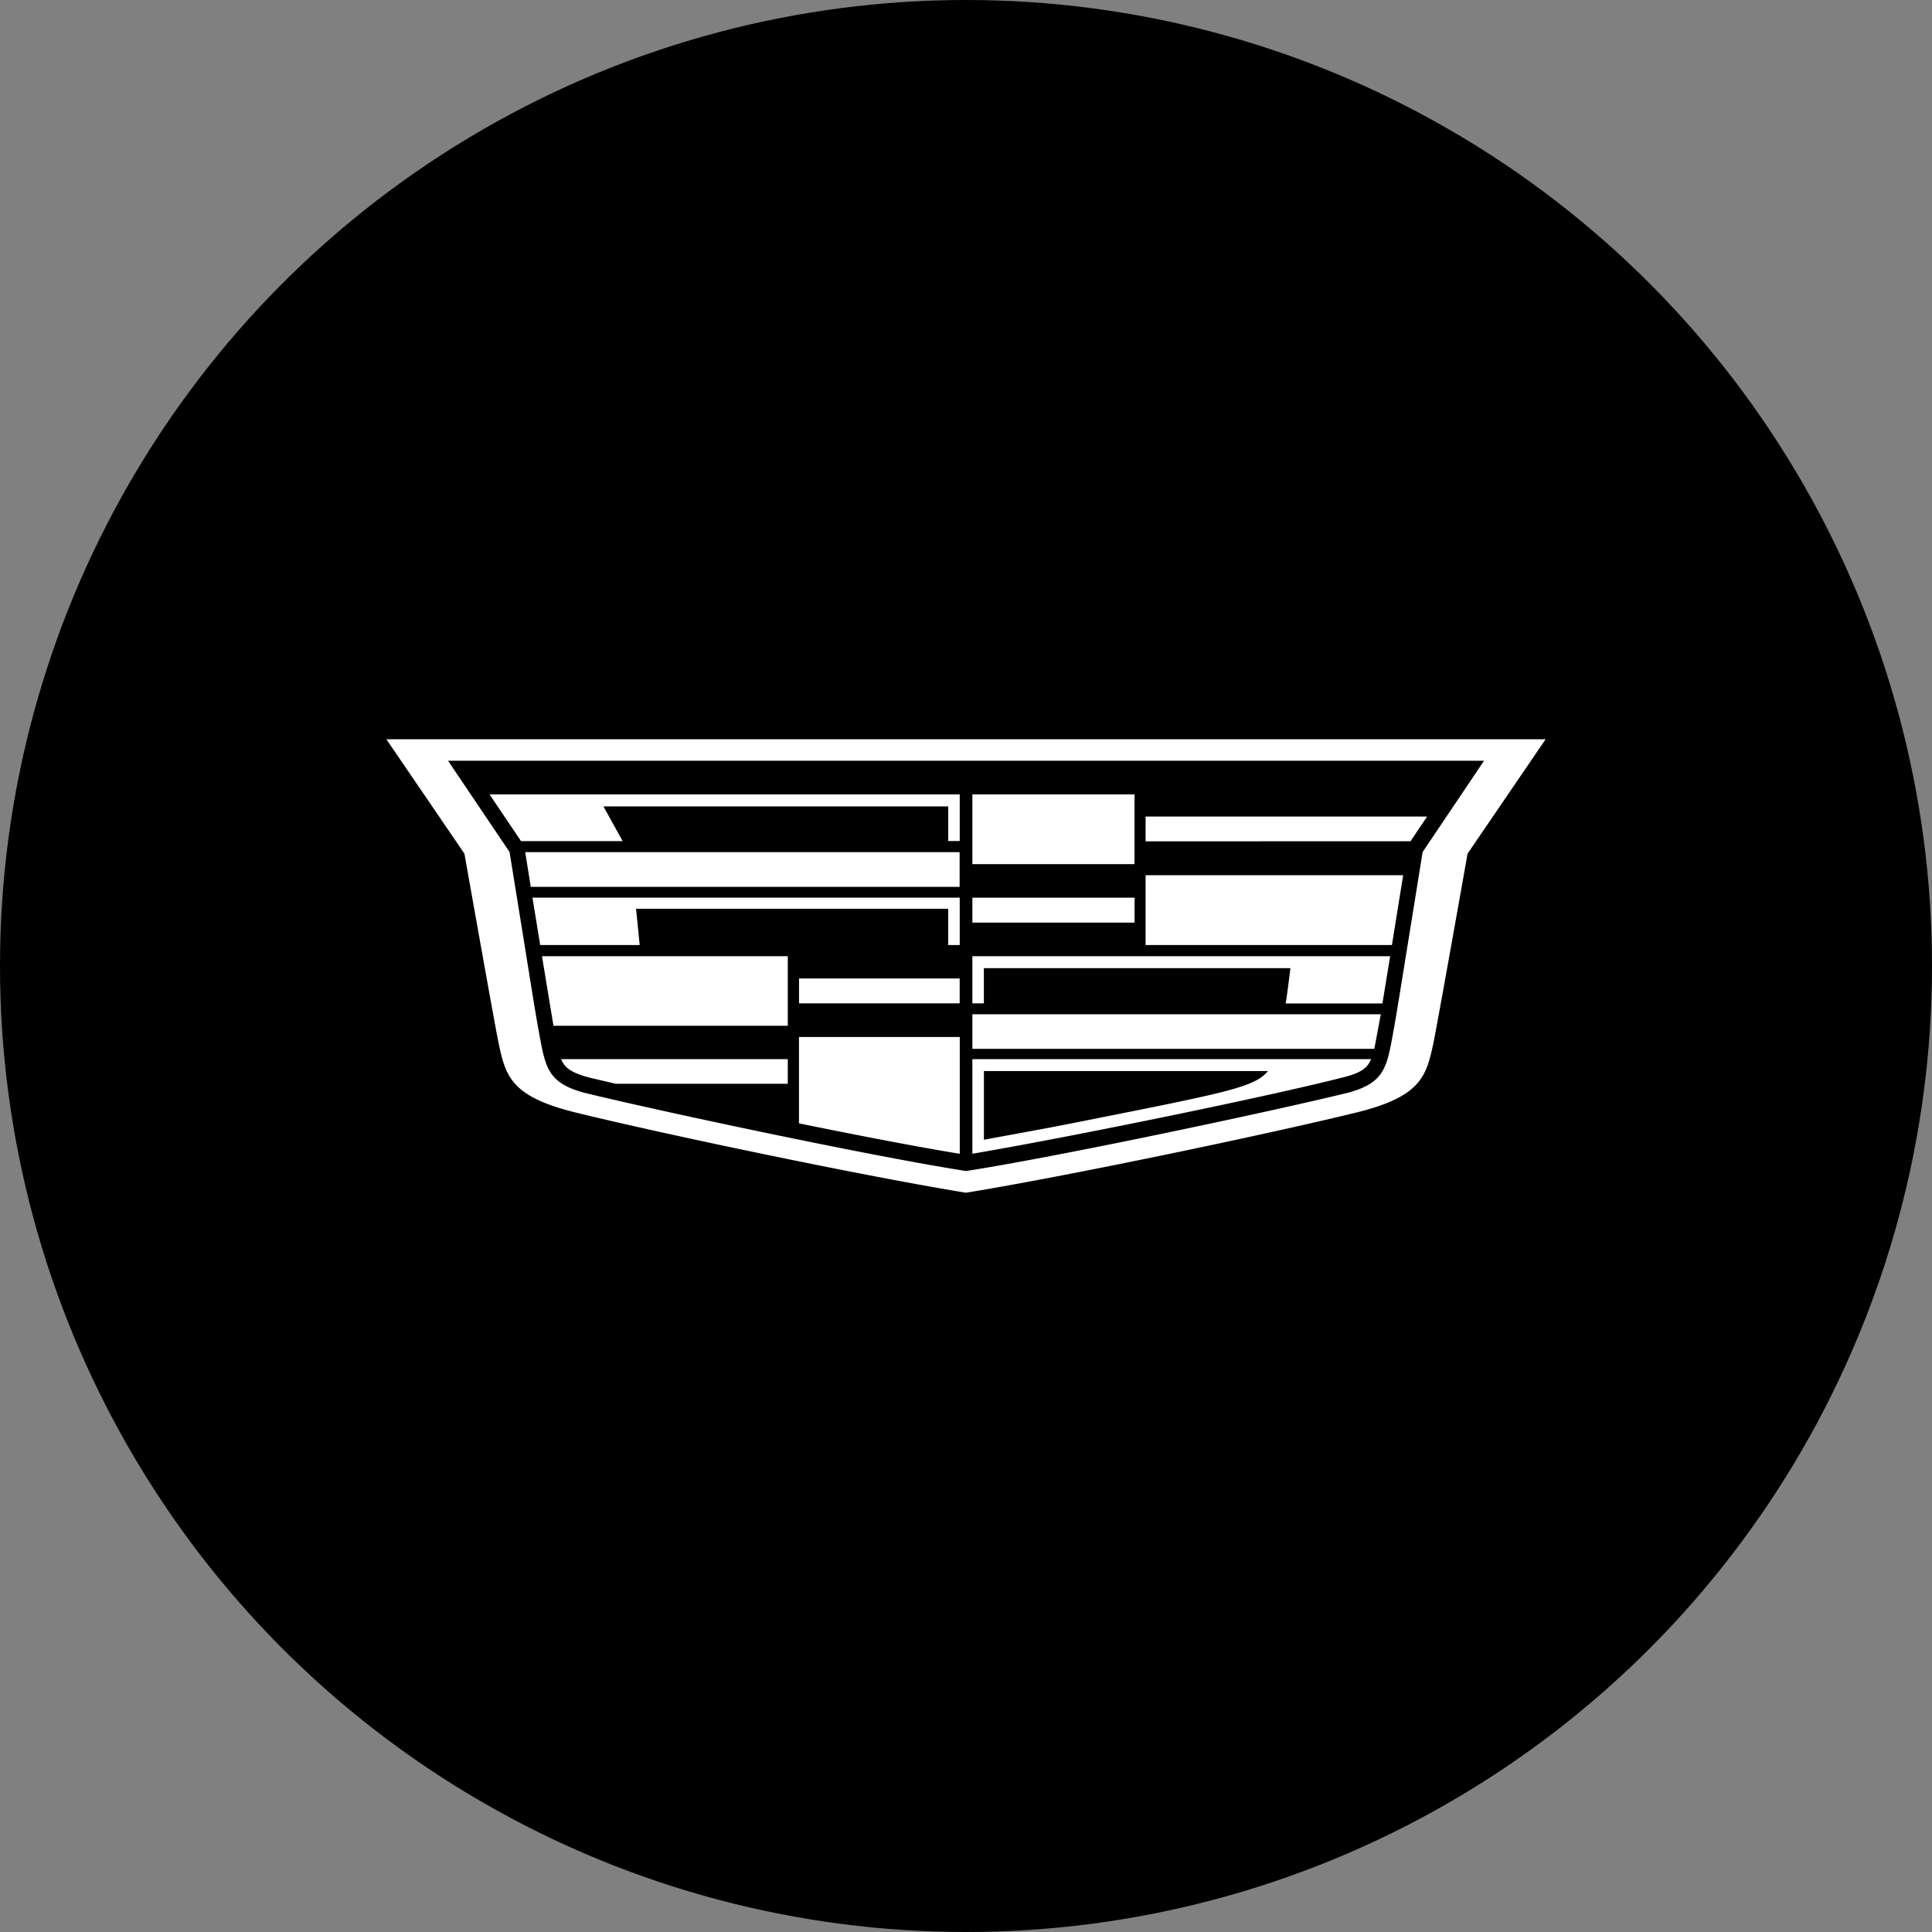 <?xml version="1.0" encoding="utf-8"?>
<svg role="img" viewBox="0 0 24 24" xmlns="http://www.w3.org/2000/svg">
	<rect x="0" y="0" width="24" height="24" fill="#808080" stroke="none"/>
	<title>Cadillac</title>
	<circle cx="12" cy="12" r="12" fill="#000000"></circle>
	<path d="M2.787 9.414h2.104l-.398-.719h7.139v.717h.238v-.965H2.135l.652.967zm.202.948h8.879v-.719H2.874l.115.719zm2.255 1.204h-2.06l-.16-.981h8.846v.981h-.239v-.751H5.169l.075.751zm3.299.692h3.326v.515H8.543v-.515zm3.589-3.811h3.357v1.444h-3.357V8.447zm-8.469 5.569c.054.086.155.186.49.281.146.037.305.074.515.122l.08.019H8.31v-.51H3.616c.013.03.028.06.046.088h.001zm4.647-.779H3.459l-.238-1.44H8.31v1.44zm.232 2.021c1.243.253 2.457.488 3.329.63V13.47H8.542V15.258zm12.276-3.692h-5.1v-1.445h5.333l-.233 1.445zm-5.1-2.66v.513l5.485-.002.344-.511h-5.829zM0 7.306l1.616 2.369c.177 1.006.64 3.599.693 3.85l.006.032c.148.706.239 1.139 1.59 1.473 1.825.45 5.997 1.323 8.094 1.664 2.097-.341 6.271-1.215 8.097-1.664 1.35-.334 1.44-.767 1.589-1.473l.006-.032c.053-.253.516-2.844.693-3.85L24 7.306H0zm21.454 2.335-.277 1.717c-.16.994-.267 1.657-.32 1.951l-.007.035-.012.07c-.127.692-.183 1.002-.91 1.205-1.516.373-5.908 1.31-7.927 1.626-2.018-.316-6.41-1.254-7.925-1.626-.727-.203-.783-.513-.91-1.206l-.019-.104c-.053-.288-.156-.93-.31-1.89v-.001L2.55 9.64 1.276 7.75h21.45l-1.272 1.89v.001zm-9.084 3.132h-.238v-.976h8.65l-.16.978h-2.004c.031-.171.09-.659.099-.73H12.37v.728zm-.238.942h8.322l.134-.716h-8.456v.716zm0-3.129h3.358v.516h-3.358v-.516zm0 3.342v1.959c2.115-.36 6.223-1.205 7.718-1.592.338-.087.438-.193.492-.279a.448.448 0 0 0 .045-.088h-8.255zm2.296 1.282-.415.082c-.21.042-.665.125-1.065.199l-.577.106v-1.422h5.88c-.27.33-.812.437-3.823 1.035z" transform="translate(4.8, 4.8) scale(0.6)" fill="white"></path>
</svg>